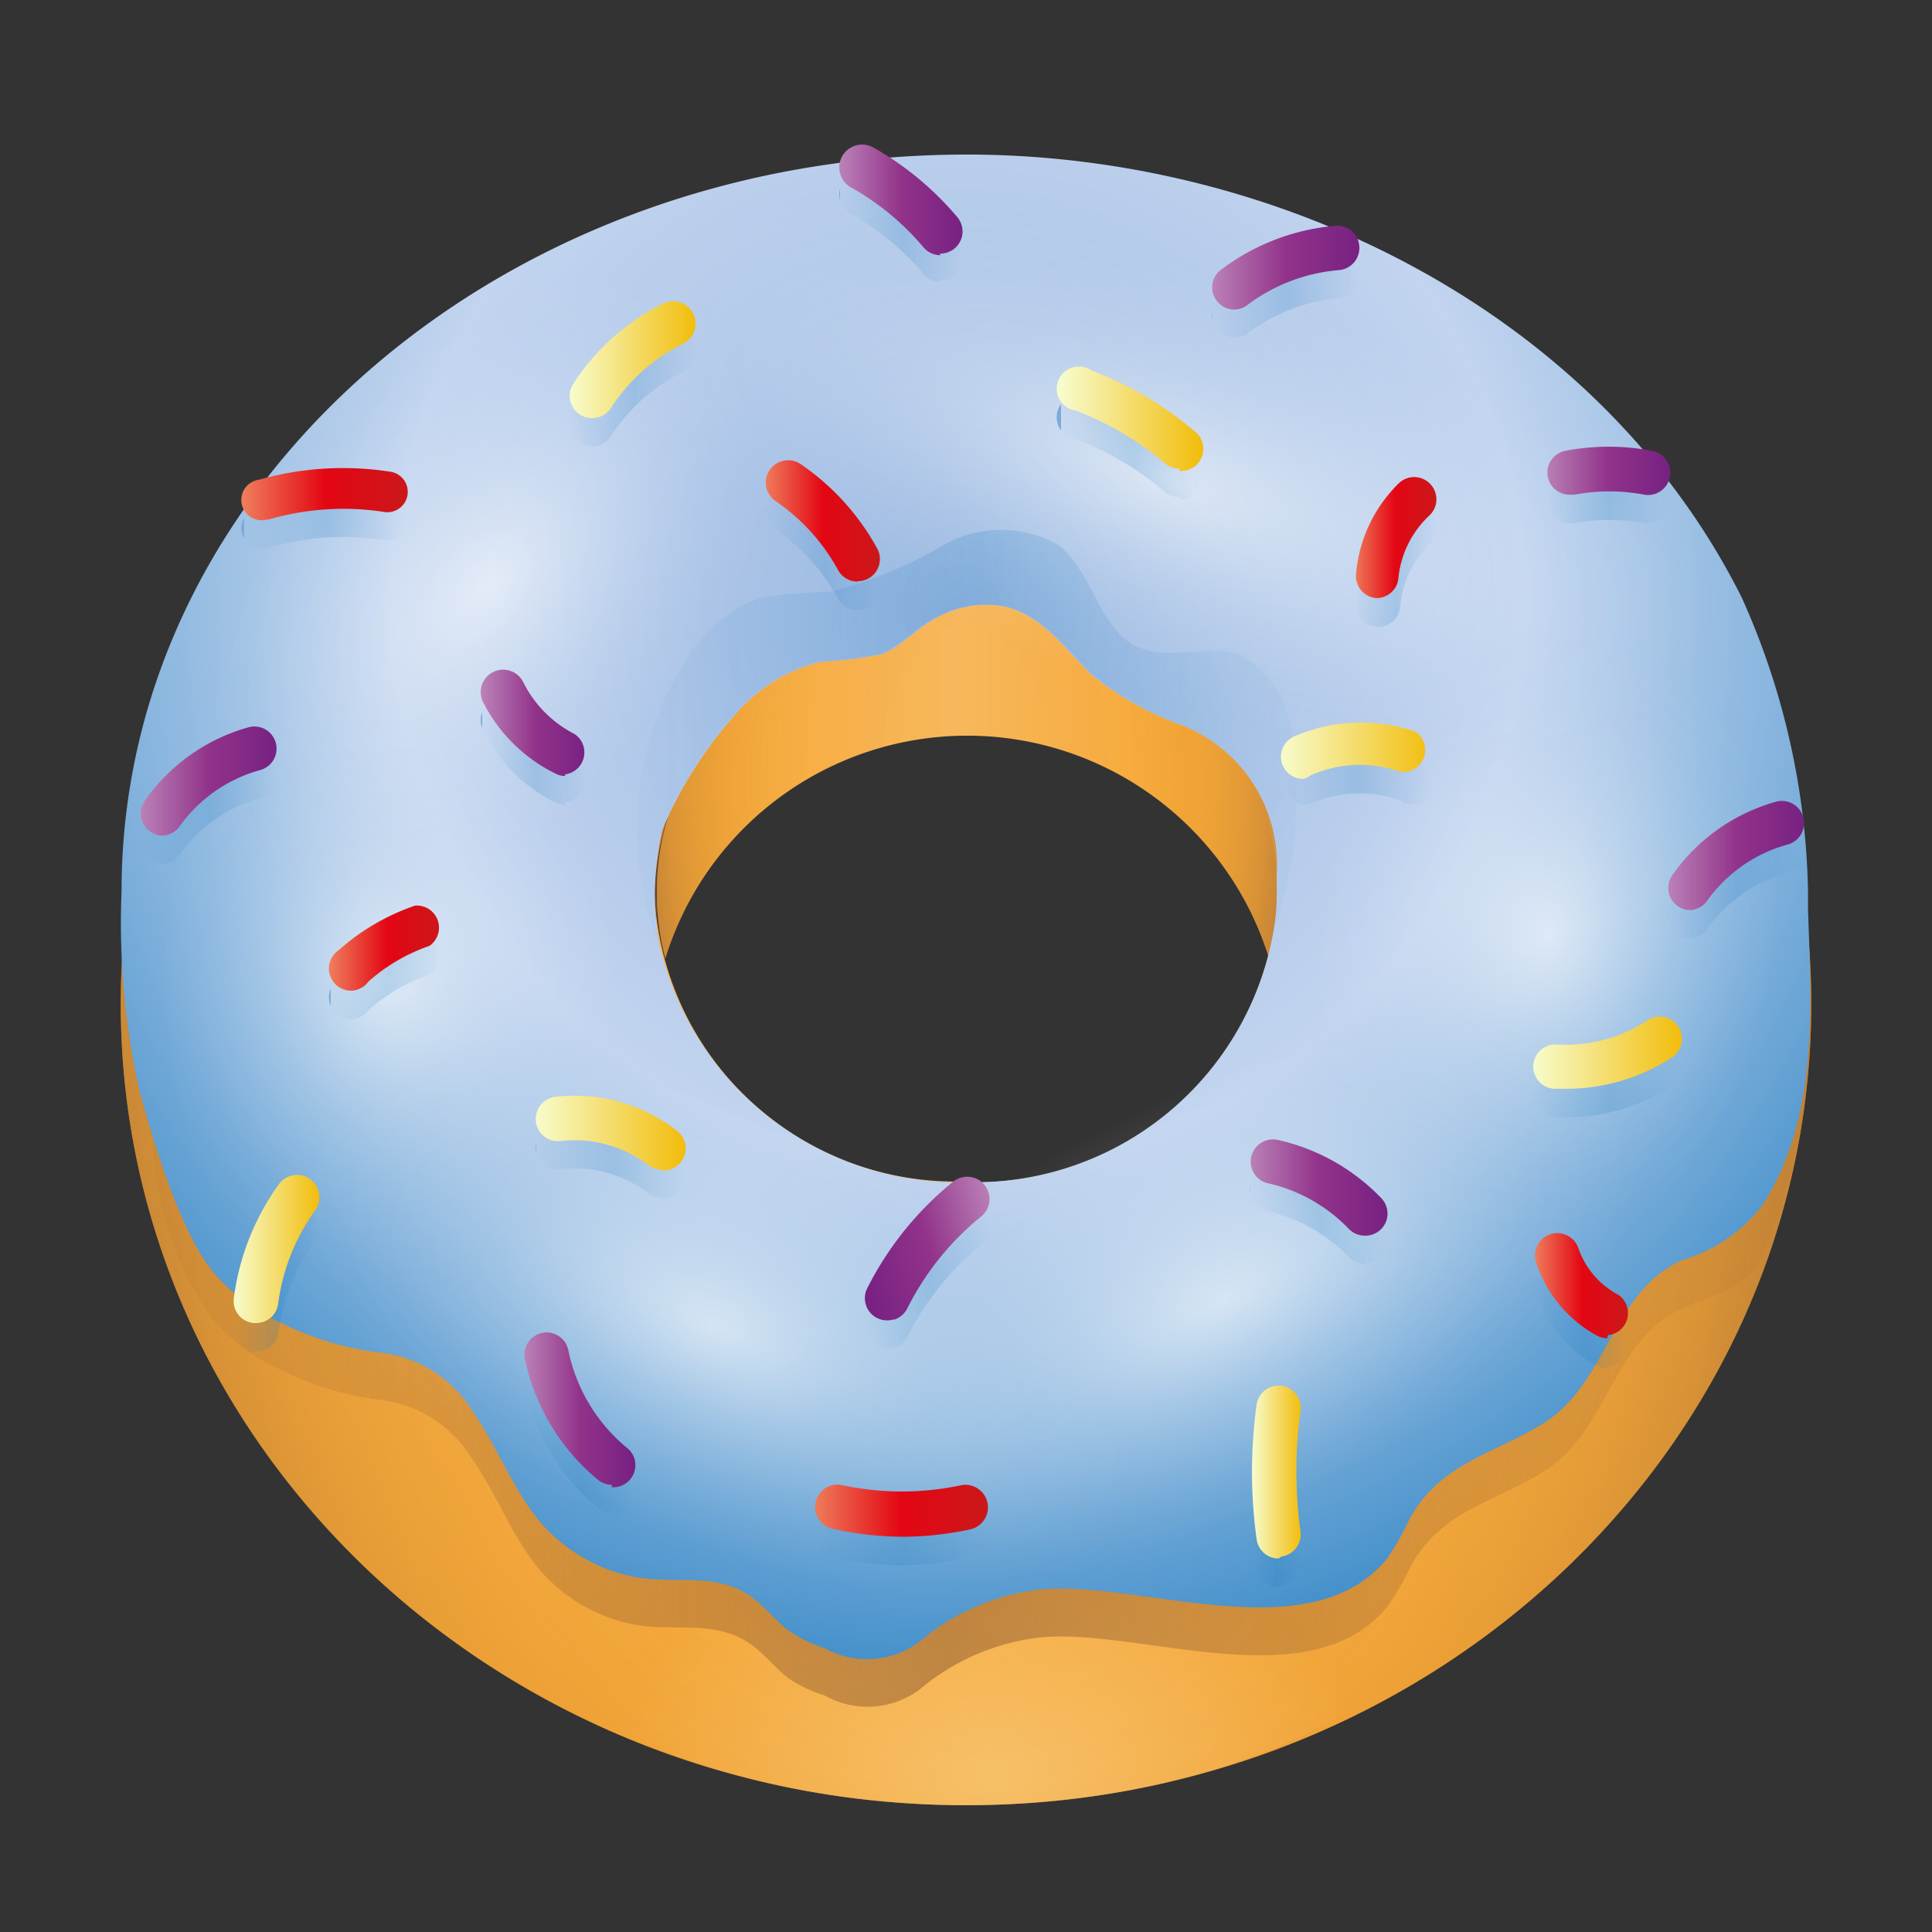 <svg xmlns="http://www.w3.org/2000/svg" xmlns:xlink="http://www.w3.org/1999/xlink" data-name="Layer 1" viewBox="0 0 48 48"><rect x="0" y="0" width="48" height="48" fill="#333333" stroke="none"/><defs><linearGradient id="Jt5nrsS46lVMseVqRIWoXG" x1="13.32" x2="17" y1="28.84" y2="28.84" xlink:href="#Jt5nrsS46lVMseVqRIWoXc"/><linearGradient id="Jt5nrsS46lVMseVqRIWoXaf" x1="5.81" x2="7.93" y1="31.03" y2="31.03" xlink:href="#Jt5nrsS46lVMseVqRIWoXf"/><linearGradient id="Jt5nrsS46lVMseVqRIWoXae" x1="38.14" x2="40.48" y1="31.96" y2="31.96" xlink:href="#Jt5nrsS46lVMseVqRIWoXd"/><linearGradient id="Jt5nrsS46lVMseVqRIWoXi" x1="-.13" x2="47.18" y1="23.74" y2="23.74" gradientUnits="userSpaceOnUse"><stop offset="0" stop-color="#9b6636" stop-opacity="0"/><stop offset=".01" stop-color="#9b6636" stop-opacity=".01"/><stop offset=".5" stop-color="#9b6636"/><stop offset="1" stop-color="#9b6636" stop-opacity="0"/></linearGradient><linearGradient id="Jt5nrsS46lVMseVqRIWoXj" x1="17.55" x2="29.7" y1="19.36" y2="19.36" gradientUnits="userSpaceOnUse"><stop offset="0" stop-color="#f7a836"/><stop offset=".51" stop-color="#f7b85c"/><stop offset=".97" stop-color="#f7a836"/></linearGradient><linearGradient id="Jt5nrsS46lVMseVqRIWoXad" x1="31.06" x2="34.46" y1="29.5" y2="29.5" xlink:href="#Jt5nrsS46lVMseVqRIWoXe"/><linearGradient id="Jt5nrsS46lVMseVqRIWoXac" x1="31.11" x2="32.33" y1="36.58" y2="36.58" xlink:href="#Jt5nrsS46lVMseVqRIWoXf"/><linearGradient id="Jt5nrsS46lVMseVqRIWoXab" x1="23.69" x2="27.39" y1="30.98" y2="30.98" gradientTransform="matrix(-.96 .28 .28 .96 38.95 -5.84)" xlink:href="#Jt5nrsS46lVMseVqRIWoXe"/><linearGradient id="Jt5nrsS46lVMseVqRIWoXaa" x1="13.03" x2="15.75" y1="34.97" y2="34.97" xlink:href="#Jt5nrsS46lVMseVqRIWoXe"/><linearGradient id="Jt5nrsS46lVMseVqRIWoXZ" x1="13.32" x2="17" y1="28.14" y2="28.14" xlink:href="#Jt5nrsS46lVMseVqRIWoXf"/><linearGradient id="Jt5nrsS46lVMseVqRIWoXY" x1="41.46" x2="44.83" y1="21.25" y2="21.25" xlink:href="#Jt5nrsS46lVMseVqRIWoXe"/><linearGradient id="Jt5nrsS46lVMseVqRIWoXX" x1="3.5" x2="6.87" y1="19.4" y2="19.4" xlink:href="#Jt5nrsS46lVMseVqRIWoXe"/><linearGradient id="Jt5nrsS46lVMseVqRIWoXW" x1="38.09" x2="41.79" y1="26.15" y2="26.15" xlink:href="#Jt5nrsS46lVMseVqRIWoXf"/><linearGradient id="Jt5nrsS46lVMseVqRIWoXc" x1="14.61" x2="33.66" y1="18.36" y2="18.36" gradientUnits="userSpaceOnUse"><stop offset="0" stop-color="#7caadb"/><stop offset="0" stop-color="#7aa9da" stop-opacity=".98"/><stop offset="0" stop-color="#5d9bd2" stop-opacity=".68"/><stop offset="0" stop-color="#468fcb" stop-opacity=".44"/><stop offset="0" stop-color="#3386c6" stop-opacity=".25"/><stop offset="0" stop-color="#267fc2" stop-opacity=".11"/><stop offset="0" stop-color="#1e7bc0" stop-opacity=".03"/><stop offset="0" stop-color="#1b7abf" stop-opacity="0"/><stop offset=".51" stop-color="#1b7abf" stop-opacity=".2"/><stop offset="1" stop-color="#1b7abf" stop-opacity="0"/></linearGradient><linearGradient id="Jt5nrsS46lVMseVqRIWoXr" x1="14.16" x2="17.28" y1="9.64" y2="9.64" xlink:href="#Jt5nrsS46lVMseVqRIWoXc"/><linearGradient id="Jt5nrsS46lVMseVqRIWoXs" x1="19.03" x2="21.86" y1="13.65" y2="13.65" xlink:href="#Jt5nrsS46lVMseVqRIWoXc"/><linearGradient id="Jt5nrsS46lVMseVqRIWoXt" x1="6.07" x2="10.12" y1="12.99" y2="12.99" xlink:href="#Jt5nrsS46lVMseVqRIWoXc"/><linearGradient id="Jt5nrsS46lVMseVqRIWoXu" x1="20.87" x2="23.91" y1="5.69" y2="5.69" xlink:href="#Jt5nrsS46lVMseVqRIWoXc"/><linearGradient id="Jt5nrsS46lVMseVqRIWoXv" x1="30.13" x2="33.76" y1="7.35" y2="7.35" xlink:href="#Jt5nrsS46lVMseVqRIWoXc"/><linearGradient id="Jt5nrsS46lVMseVqRIWoXw" x1="26.36" x2="29.85" y1="11.09" y2="11.09" xlink:href="#Jt5nrsS46lVMseVqRIWoXc"/><linearGradient id="Jt5nrsS46lVMseVqRIWoXx" x1="33.64" x2="35.69" y1="14.05" y2="14.05" xlink:href="#Jt5nrsS46lVMseVqRIWoXc"/><linearGradient id="Jt5nrsS46lVMseVqRIWoXy" x1="38.41" x2="41.46" y1="12.38" y2="12.38" xlink:href="#Jt5nrsS46lVMseVqRIWoXc"/><linearGradient id="Jt5nrsS46lVMseVqRIWoXz" x1="31.83" x2="35.57" y1="19.35" y2="19.35" xlink:href="#Jt5nrsS46lVMseVqRIWoXc"/><linearGradient id="Jt5nrsS46lVMseVqRIWoXA" x1="11.98" x2="14.61" y1="18.66" y2="18.66" xlink:href="#Jt5nrsS46lVMseVqRIWoXc"/><linearGradient id="Jt5nrsS46lVMseVqRIWoXB" x1="20.25" x2="24.53" y1="38.24" y2="38.24" xlink:href="#Jt5nrsS46lVMseVqRIWoXc"/><linearGradient id="Jt5nrsS46lVMseVqRIWoXC" x1="8.22" x2="11.04" y1="24.26" y2="24.26" xlink:href="#Jt5nrsS46lVMseVqRIWoXc"/><linearGradient id="Jt5nrsS46lVMseVqRIWoXD" x1="38.09" x2="41.79" y1="26.85" y2="26.85" xlink:href="#Jt5nrsS46lVMseVqRIWoXc"/><linearGradient id="Jt5nrsS46lVMseVqRIWoXE" x1="3.5" x2="6.87" y1="20.1" y2="20.1" xlink:href="#Jt5nrsS46lVMseVqRIWoXc"/><linearGradient id="Jt5nrsS46lVMseVqRIWoXF" x1="41.46" x2="44.83" y1="21.95" y2="21.95" xlink:href="#Jt5nrsS46lVMseVqRIWoXc"/><linearGradient id="Jt5nrsS46lVMseVqRIWoXV" x1="8.22" x2="11.04" y1="23.56" y2="23.56" xlink:href="#Jt5nrsS46lVMseVqRIWoXd"/><linearGradient id="Jt5nrsS46lVMseVqRIWoXH" x1="13.03" x2="15.75" y1="35.68" y2="35.68" xlink:href="#Jt5nrsS46lVMseVqRIWoXc"/><linearGradient id="Jt5nrsS46lVMseVqRIWoXI" x1="23.89" x2="27.59" y1="31.66" y2="31.66" gradientTransform="matrix(-.96 .28 .28 .96 38.95 -5.84)" xlink:href="#Jt5nrsS46lVMseVqRIWoXc"/><linearGradient id="Jt5nrsS46lVMseVqRIWoXJ" x1="31.11" x2="32.33" y1="37.28" y2="37.28" xlink:href="#Jt5nrsS46lVMseVqRIWoXc"/><linearGradient id="Jt5nrsS46lVMseVqRIWoXK" x1="31.06" x2="34.46" y1="30.21" y2="30.21" xlink:href="#Jt5nrsS46lVMseVqRIWoXc"/><linearGradient id="Jt5nrsS46lVMseVqRIWoXL" x1="38.14" x2="40.48" y1="32.66" y2="32.66" xlink:href="#Jt5nrsS46lVMseVqRIWoXc"/><linearGradient id="Jt5nrsS46lVMseVqRIWoXM" x1="5.81" x2="7.93" y1="31.73" y2="31.73" xlink:href="#Jt5nrsS46lVMseVqRIWoXc"/><linearGradient id="Jt5nrsS46lVMseVqRIWoXf" x1="14.16" x2="17.28" y1="8.93" y2="8.93" gradientUnits="userSpaceOnUse"><stop offset="0" stop-color="#f7fccc"/><stop offset="1" stop-color="#f2bd0c"/></linearGradient><linearGradient id="Jt5nrsS46lVMseVqRIWoXd" x1="19.03" x2="21.86" y1="12.95" y2="12.95" gradientUnits="userSpaceOnUse"><stop offset="0" stop-color="#ef7b5a"/><stop offset=".5" stop-color="#e30613"/><stop offset="1" stop-color="#cb181a"/></linearGradient><linearGradient id="Jt5nrsS46lVMseVqRIWoXN" x1="6.07" x2="10.12" y1="12.29" y2="12.29" xlink:href="#Jt5nrsS46lVMseVqRIWoXd"/><linearGradient id="Jt5nrsS46lVMseVqRIWoXe" x1="20.87" x2="23.91" y1="4.99" y2="4.99" gradientUnits="userSpaceOnUse"><stop offset="0" stop-color="#ba81b7"/><stop offset=".5" stop-color="#92338a"/><stop offset="1" stop-color="#772182"/></linearGradient><linearGradient id="Jt5nrsS46lVMseVqRIWoXO" x1="30.13" x2="33.76" y1="6.65" y2="6.65" xlink:href="#Jt5nrsS46lVMseVqRIWoXe"/><linearGradient id="Jt5nrsS46lVMseVqRIWoXP" x1="26.36" x2="29.85" y1="10.39" y2="10.39" xlink:href="#Jt5nrsS46lVMseVqRIWoXf"/><linearGradient id="Jt5nrsS46lVMseVqRIWoXQ" x1="33.64" x2="35.69" y1="13.34" y2="13.34" xlink:href="#Jt5nrsS46lVMseVqRIWoXd"/><linearGradient id="Jt5nrsS46lVMseVqRIWoXR" x1="38.41" x2="41.46" y1="11.68" y2="11.68" xlink:href="#Jt5nrsS46lVMseVqRIWoXe"/><linearGradient id="Jt5nrsS46lVMseVqRIWoXS" x1="31.83" x2="35.57" y1="18.64" y2="18.64" xlink:href="#Jt5nrsS46lVMseVqRIWoXf"/><linearGradient id="Jt5nrsS46lVMseVqRIWoXT" x1="11.98" x2="14.61" y1="17.96" y2="17.96" xlink:href="#Jt5nrsS46lVMseVqRIWoXe"/><linearGradient id="Jt5nrsS46lVMseVqRIWoXU" x1="20.25" x2="24.53" y1="37.53" y2="37.53" xlink:href="#Jt5nrsS46lVMseVqRIWoXd"/><radialGradient id="Jt5nrsS46lVMseVqRIWoXm" cx="28.58" cy="19.38" r="6.11" gradientTransform="matrix(0 1.01 -1.24 0 62.49 -5.63)" xlink:href="#Jt5nrsS46lVMseVqRIWoXb"/><radialGradient id="Jt5nrsS46lVMseVqRIWoXa" cx="23.72" cy="21.36" r="36.29" gradientTransform="rotate(-91.22 27.857 17.134) scale(1 .6)" gradientUnits="userSpaceOnUse"><stop offset=".15" stop-color="#9b6636" stop-opacity="0"/><stop offset=".5" stop-color="#9b6636" stop-opacity=".01"/><stop offset=".62" stop-color="#9b6636" stop-opacity=".06"/><stop offset=".71" stop-color="#9b6636" stop-opacity=".13"/><stop offset=".79" stop-color="#9b6636" stop-opacity=".24"/><stop offset=".85" stop-color="#9b6636" stop-opacity=".38"/><stop offset=".91" stop-color="#9b6636" stop-opacity=".56"/><stop offset=".95" stop-color="#9b6636" stop-opacity=".76"/><stop offset="1" stop-color="#9b6636" stop-opacity=".99"/><stop offset="1" stop-color="#9b6636"/></radialGradient><radialGradient id="Jt5nrsS46lVMseVqRIWoXp" cx="-23.32" cy="35.93" r="8.11" gradientTransform="matrix(-.7 0 0 -1.79 12.64 76.26)" xlink:href="#Jt5nrsS46lVMseVqRIWoXb"/><radialGradient id="Jt5nrsS46lVMseVqRIWoXo" cx="9.2" cy="36.51" r="8.11" gradientTransform="matrix(-.7 0 0 -1.39 24.17 83.67)" xlink:href="#Jt5nrsS46lVMseVqRIWoXb"/><radialGradient id="Jt5nrsS46lVMseVqRIWoXn" cx="16.85" cy="28.32" r="8.11" gradientTransform="matrix(0 .7 -1.39 0 69.74 20.5)" xlink:href="#Jt5nrsS46lVMseVqRIWoXb"/><radialGradient id="Jt5nrsS46lVMseVqRIWoXq" cx="-17.77" cy="44.42" r="8.11" gradientTransform="matrix(0 .7 -1.11 0 61.44 26.86)" xlink:href="#Jt5nrsS46lVMseVqRIWoXb"/><radialGradient id="Jt5nrsS46lVMseVqRIWoXb" cx="9.8" cy="25.68" r="6.11" gradientTransform="matrix(1.01 0 0 1.24 -.26 -7.43)" gradientUnits="userSpaceOnUse"><stop offset="0" stop-color="#fff"/><stop offset=".08" stop-color="#fff" stop-opacity=".86"/><stop offset=".22" stop-color="#fff" stop-opacity=".64"/><stop offset=".36" stop-color="#fff" stop-opacity=".44"/><stop offset=".5" stop-color="#fff" stop-opacity=".28"/><stop offset=".64" stop-color="#fff" stop-opacity=".16"/><stop offset=".77" stop-color="#fff" stop-opacity=".07"/><stop offset=".89" stop-color="#fff" stop-opacity=".02"/><stop offset="1" stop-color="#fff" stop-opacity="0"/></radialGradient><radialGradient id="Jt5nrsS46lVMseVqRIWoXl" cx="23.81" cy="15.01" r="29.91" gradientUnits="userSpaceOnUse"><stop offset="0" stop-color="#7caadb"/><stop offset="0" stop-color="#7facdc"/><stop offset="0" stop-color="#92b4e0"/><stop offset="0" stop-color="#98b7e1"/><stop offset=".04" stop-color="#9cbae2"/><stop offset=".47" stop-color="#c2d4ef"/><stop offset=".55" stop-color="#afcae9"/><stop offset=".72" stop-color="#7dafdb"/><stop offset=".95" stop-color="#2d84c4"/><stop offset="1" stop-color="#1b7abf"/></radialGradient><radialGradient id="Jt5nrsS46lVMseVqRIWoXk" cx="24" cy="19.36" r="8.15" gradientTransform="matrix(1 0 0 1.81 0 -15.63)" xlink:href="#Jt5nrsS46lVMseVqRIWoXa"/><radialGradient id="Jt5nrsS46lVMseVqRIWoXh" cx="25.11" cy="45.75" r="15.13" gradientTransform="matrix(.63 0 0 .39 8.84 26.29)" gradientUnits="userSpaceOnUse"><stop offset="0" stop-color="#f9d18a" stop-opacity=".6"/><stop offset="1" stop-color="#f9d18a" stop-opacity="0"/></radialGradient><radialGradient id="Jt5nrsS46lVMseVqRIWoXg" cx="24.09" cy="24.68" r="20.51" gradientUnits="userSpaceOnUse"><stop offset="0" stop-color="#f7b85c"/><stop offset="1" stop-color="#f7a836"/></radialGradient></defs><path fill="url(#Jt5nrsS46lVMseVqRIWoXg)" d="M24,5C12.4,5,3,13.94,3,24.94s9.4,19.91,21,19.91,21-8.91,21-19.91S35.6,5,24,5Zm0,24.35a7.48,7.48,0,0,1-7.74-7.18A7.48,7.48,0,0,1,24,15a7.48,7.48,0,0,1,7.74,7.18A7.48,7.48,0,0,1,24,29.37Z"/><path fill="url(#Jt5nrsS46lVMseVqRIWoXa)" d="M24,5C12.4,5,3,13.94,3,24.94s9.4,19.91,21,19.91,21-8.91,21-19.91S35.6,5,24,5Zm0,24.35a7.48,7.48,0,0,1-7.74-7.18A7.48,7.48,0,0,1,24,15a7.48,7.48,0,0,1,7.74,7.18A7.48,7.48,0,0,1,24,29.37Z" opacity=".6"/><path fill="url(#Jt5nrsS46lVMseVqRIWoXh)" d="M24,29.37c-7.33,0-13.26,3.46-13.26,7.74S16.67,44.85,24,44.85s13.26-3.46,13.26-7.74S31.33,29.37,24,29.37Z"/><path fill="url(#Jt5nrsS46lVMseVqRIWoXi)" d="M44.92,23.78q0-.21,0-.42A18.48,18.48,0,0,0,43.25,16c-3.56-7.1-11.52-11-19.25-11-11.6,0-21,8.19-21,18.3a16.12,16.12,0,0,0,.64,4.52l.15.48a8.17,8.17,0,0,0,1.46,4.43,4.55,4.55,0,0,0,1.66,1.27,7.51,7.51,0,0,0,2.63.79,3.1,3.1,0,0,1,2.16,1.41c.62.88,1,1.93,1.67,2.76a4.14,4.14,0,0,0,2.43,1.41c1,.17,2-.14,2.88.5.34.25.59.59.93.84a3.36,3.36,0,0,0,.87.41A2.17,2.17,0,0,0,23,41.85a5.65,5.65,0,0,1,2.77-1.16c2.48-.29,6.79,1.6,8.72-.8a7.3,7.3,0,0,0,.57-1c.78-1.36,2-1.54,3.26-2.31,1.65-1,1.71-3.28,3.49-4.08.79-.35,1.71-.52,2-1.37A15.66,15.66,0,0,0,44.92,23.78ZM24,30.57a7.48,7.48,0,0,1-7.74-7.18A7.48,7.48,0,0,1,24,16.2a7.48,7.48,0,0,1,7.74,7.18A7.48,7.48,0,0,1,24,30.57Z" opacity=".6"/><path fill="url(#Jt5nrsS46lVMseVqRIWoXj)" d="M31.74,22.17a6.11,6.11,0,0,1-.21,1.64,7.85,7.85,0,0,0-15,0,6.11,6.11,0,0,1-.21-1.64c0-3.93,3.54-7.25,7.74-7.25S31.74,18.23,31.74,22.17Z"/><path fill="url(#Jt5nrsS46lVMseVqRIWoXk)" d="M31.74,22.17a6.11,6.11,0,0,1-.21,1.64,7.85,7.85,0,0,0-15,0,6.11,6.11,0,0,1-.21-1.64c0-3.93,3.54-7.25,7.74-7.25S31.74,18.23,31.74,22.17Z" opacity=".6"/><path fill="url(#Jt5nrsS46lVMseVqRIWoXl)" d="M44.92,22.59c0-.13,0-.28,0-.42a18.56,18.56,0,0,0-1.65-7.33c-3.56-7.1-11.52-11-19.25-11-11.59,0-21,8.19-21,18.3a19.3,19.3,0,0,0,.44,4.95c.06.15.82,3.25,1.81,4.48a4.57,4.57,0,0,0,1.66,1.27,7.52,7.52,0,0,0,2.63.78,3.11,3.11,0,0,1,2.16,1.41c.62.88,1,1.93,1.67,2.75a4.16,4.16,0,0,0,2.43,1.41c1,.17,2-.14,2.87.5.34.25.6.6.93.84a3.54,3.54,0,0,0,.87.42A2.17,2.17,0,0,0,23,40.66a5.65,5.65,0,0,1,2.76-1.16c2.48-.29,6.79,1.6,8.72-.8a7.82,7.82,0,0,0,.56-1c.78-1.36,2-1.54,3.26-2.31,1.66-1,1.71-3.28,3.49-4.08a3.91,3.91,0,0,0,2-1.37C45.19,27.75,45,25.06,44.92,22.59ZM24,29.37a7.6,7.6,0,0,1-7.59-5.81,6.2,6.2,0,0,1-.14-1.37,6.9,6.9,0,0,1,.09-1.07,4.29,4.29,0,0,1,.1-.52,10.53,10.53,0,0,1,1.74-2.77,4.1,4.1,0,0,1,2.16-1.38,11.68,11.68,0,0,0,1.54-.19c.51-.19.92-.7,1.41-.93A2.51,2.51,0,0,1,25,15.08c.91.24,1.47,1.06,2.11,1.68A7.81,7.81,0,0,0,29.31,18a3.71,3.71,0,0,1,2.41,3.71c0,.15,0,.32,0,.48a5,5,0,0,1-.06.82A7.54,7.54,0,0,1,24,29.37Z"/><ellipse cx="9.63" cy="24.4" fill="url(#Jt5nrsS46lVMseVqRIWoXb)" opacity=".6" rx="5.53" ry="8.29"/><ellipse cx="38.46" cy="23.23" fill="url(#Jt5nrsS46lVMseVqRIWoXm)" opacity=".6" rx="8.29" ry="5.53" transform="rotate(-80.42 38.465 23.227)"/><ellipse cx="30.37" cy="32.27" fill="url(#Jt5nrsS46lVMseVqRIWoXn)" opacity=".6" rx="12.33" ry="5.07" transform="rotate(-25.85 30.369 32.267)"/><ellipse cx="17.75" cy="32.92" fill="url(#Jt5nrsS46lVMseVqRIWoXo)" opacity=".6" rx="5.07" ry="12.33" transform="rotate(-65.68 17.751 32.922)"/><ellipse cx="28.92" cy="11.93" fill="url(#Jt5nrsS46lVMseVqRIWoXp)" opacity=".6" rx="5.07" ry="15.88" transform="rotate(-70.32 28.914 11.934)"/><ellipse cx="12.26" cy="14.45" fill="url(#Jt5nrsS46lVMseVqRIWoXq)" opacity=".6" rx="9.82" ry="5.07" transform="rotate(-51.18 12.269 14.45)"/><path fill="url(#Jt5nrsS46lVMseVqRIWoXc)" d="M31.68,23a5,5,0,0,0,.06-.82c0-.15,0-.32,0-.48A3.71,3.71,0,0,0,29.31,18a7.81,7.81,0,0,1-2.17-1.24c-.64-.62-1.2-1.44-2.11-1.68a2.51,2.51,0,0,0-1.74.24c-.5.23-.91.74-1.41.93a11.68,11.68,0,0,1-1.54.19,4.1,4.1,0,0,0-2.16,1.38,10.53,10.53,0,0,0-1.74,2.77,4.29,4.29,0,0,0-.1.52,6.9,6.9,0,0,0-.09,1.07,6.2,6.2,0,0,0,.14,1.37,8,8,0,0,1-.56-3.34A7.75,7.75,0,0,1,17,16.47a3.53,3.53,0,0,1,1.89-1.62,13.14,13.14,0,0,1,1.75-.15,11.07,11.07,0,0,0,2.79-1.15,2.89,2.89,0,0,1,2.88,0c.86.69,1,2.12,2,2.54.8.34,1.76-.12,2.55.2a2.58,2.58,0,0,1,1.25,2.22A9.46,9.46,0,0,1,31.68,23Z"/><path fill="url(#Jt5nrsS46lVMseVqRIWoXr)" d="M14.71,11.09a.55.55,0,0,1-.3-.09.55.55,0,0,1-.17-.76,5.62,5.62,0,0,1,2.24-2,.55.55,0,1,1,.49,1,4.52,4.52,0,0,0-1.8,1.61A.55.55,0,0,1,14.71,11.09Z"/><path fill="url(#Jt5nrsS46lVMseVqRIWoXs)" d="M21.31,15.16a.55.55,0,0,1-.49-.29,4.94,4.94,0,0,0-1.55-1.71.55.55,0,0,1,.62-.92,6.06,6.06,0,0,1,1.9,2.09.55.55,0,0,1-.48.82Z"/><path fill="url(#Jt5nrsS46lVMseVqRIWoXt)" d="M6.57,13.62a.5.5,0,0,1-.14-1,7.66,7.66,0,0,1,3.27-.2.5.5,0,0,1-.15,1,6.62,6.62,0,0,0-2.85.18Z"/><path fill="url(#Jt5nrsS46lVMseVqRIWoXu)" d="M23.36,7a.55.55,0,0,1-.42-.2,6.52,6.52,0,0,0-1.79-1.48.55.55,0,1,1,.54-1,7.62,7.62,0,0,1,2.09,1.73.55.55,0,0,1-.42.91Z"/><path fill="url(#Jt5nrsS46lVMseVqRIWoXv)" d="M30.68,8.39a.55.55,0,0,1-.33-1,5.5,5.5,0,0,1,2.82-1.08.54.54,0,0,1,.6.5.55.55,0,0,1-.5.6A4.39,4.39,0,0,0,31,8.28.55.55,0,0,1,30.68,8.39Z"/><path fill="url(#Jt5nrsS46lVMseVqRIWoXw)" d="M29.3,12.35a.55.55,0,0,1-.36-.13,7.54,7.54,0,0,0-2.22-1.31.55.55,0,1,1,.39-1,8.63,8.63,0,0,1,2.55,1.5.55.55,0,0,1-.36,1Z"/><path fill="url(#Jt5nrsS46lVMseVqRIWoXx)" d="M34.19,15.57h0a.55.55,0,0,1-.5-.6,3.58,3.58,0,0,1,1.12-2.3.55.55,0,0,1,.75.81,2.46,2.46,0,0,0-.77,1.58A.55.55,0,0,1,34.19,15.57Z"/><path fill="url(#Jt5nrsS46lVMseVqRIWoXy)" d="M39,13a.55.55,0,0,1-.11-1.09,5.74,5.74,0,0,1,2.15,0,.55.55,0,0,1-.19,1.09,4.61,4.61,0,0,0-1.73,0Z"/><path fill="url(#Jt5nrsS46lVMseVqRIWoXz)" d="M32.39,20A.55.55,0,0,1,32.16,19a4.16,4.16,0,0,1,3-.11.55.55,0,1,1-.37,1,3,3,0,0,0-2.23.08A.55.55,0,0,1,32.39,20Z"/><path fill="url(#Jt5nrsS46lVMseVqRIWoXA)" d="M14.05,20a.54.54,0,0,1-.25-.06A4,4,0,0,1,12,18.14a.55.55,0,1,1,1-.49,2.91,2.91,0,0,0,1.28,1.29.55.55,0,0,1-.25,1Z"/><path fill="url(#Jt5nrsS46lVMseVqRIWoXB)" d="M22.49,38.89a8.11,8.11,0,0,1-1.81-.2.55.55,0,1,1,.25-1.08,7.06,7.06,0,0,0,2.95,0,.55.55,0,0,1,.22,1.08A8.14,8.14,0,0,1,22.49,38.89Z"/><path fill="url(#Jt5nrsS46lVMseVqRIWoXC)" d="M8.78,25.32a.55.55,0,0,1-.37-1,5.59,5.59,0,0,1,1.9-1.11.55.55,0,0,1,.36,1,4.47,4.47,0,0,0-1.52.89A.55.55,0,0,1,8.78,25.32Z"/><path fill="url(#Jt5nrsS46lVMseVqRIWoXD)" d="M38.9,27.76h-.29a.55.55,0,0,1,.07-1.1,3.67,3.67,0,0,0,2.25-.6.55.55,0,1,1,.61.92A4.8,4.8,0,0,1,38.9,27.76Z"/><path fill="url(#Jt5nrsS46lVMseVqRIWoXE)" d="M4.05,21.46a.55.55,0,0,1-.45-.87,4.69,4.69,0,0,1,2.57-1.82.55.55,0,0,1,.3,1.06,3.64,3.64,0,0,0-2,1.39A.55.55,0,0,1,4.05,21.46Z"/><path fill="url(#Jt5nrsS46lVMseVqRIWoXF)" d="M42,23.31a.55.55,0,0,1-.45-.87,4.69,4.69,0,0,1,2.57-1.82.55.55,0,1,1,.3,1.06,3.64,3.64,0,0,0-2,1.39A.55.55,0,0,1,42,23.31Z"/><path fill="url(#Jt5nrsS46lVMseVqRIWoXG)" d="M16.45,29.76a.55.55,0,0,1-.34-.11,3,3,0,0,0-2.18-.6.55.55,0,1,1-.13-1.1,4.14,4.14,0,0,1,3,.83.55.55,0,0,1-.34,1Z"/><path fill="url(#Jt5nrsS46lVMseVqRIWoXH)" d="M15.2,37.59a.55.55,0,0,1-.35-.13,5.3,5.3,0,0,1-1.81-3,.55.55,0,0,1,1.08-.21,4.25,4.25,0,0,0,1.43,2.4.55.55,0,0,1-.35,1Z"/><path fill="url(#Jt5nrsS46lVMseVqRIWoXI)" d="M22.2,33.5a.55.55,0,0,0,.34-.28,6.94,6.94,0,0,1,1.84-2.29.55.55,0,0,0-.7-.86,8.06,8.06,0,0,0-2.13,2.65.55.55,0,0,0,.65.78Z"/><path fill="url(#Jt5nrsS46lVMseVqRIWoXJ)" d="M31.77,39.43a.55.55,0,0,1-.55-.48,12.21,12.21,0,0,1,0-3.34.55.55,0,0,1,1.09.15,11.13,11.13,0,0,0,0,3,.55.55,0,0,1-.47.62Z"/><path fill="url(#Jt5nrsS46lVMseVqRIWoXK)" d="M33.91,31.4a.55.55,0,0,1-.4-.17,4,4,0,0,0-2-1.13A.55.55,0,0,1,31.73,29a5.1,5.1,0,0,1,2.58,1.45.55.55,0,0,1-.4.93Z"/><path fill="url(#Jt5nrsS46lVMseVqRIWoXL)" d="M39.93,34a.55.55,0,0,1-.26-.07,3.2,3.2,0,0,1-1.5-1.8.55.55,0,1,1,1.05-.35,2.08,2.08,0,0,0,1,1.17.55.55,0,0,1-.26,1Z"/><path fill="url(#Jt5nrsS46lVMseVqRIWoXM)" d="M6.36,33.58H6.29A.55.55,0,0,1,5.81,33a6.21,6.21,0,0,1,1.12-2.83.55.55,0,0,1,.9.65,5.09,5.09,0,0,0-.92,2.33A.55.55,0,0,1,6.36,33.58Z"/><path fill="url(#Jt5nrsS46lVMseVqRIWoXf)" d="M14.71,10.39a.55.55,0,0,1-.3-.09.55.55,0,0,1-.17-.76,5.62,5.62,0,0,1,2.24-2,.55.55,0,1,1,.49,1,4.52,4.52,0,0,0-1.8,1.61A.55.55,0,0,1,14.71,10.39Z"/><path fill="url(#Jt5nrsS46lVMseVqRIWoXd)" d="M21.31,14.45a.55.55,0,0,1-.49-.29,4.94,4.94,0,0,0-1.55-1.71.55.55,0,0,1,.62-.92,6.06,6.06,0,0,1,1.9,2.09.55.55,0,0,1-.48.82Z"/><path fill="url(#Jt5nrsS46lVMseVqRIWoXN)" d="M6.57,12.92a.5.5,0,0,1-.14-1,7.66,7.66,0,0,1,3.27-.2.5.5,0,1,1-.15,1,6.62,6.62,0,0,0-2.85.18Z"/><path fill="url(#Jt5nrsS46lVMseVqRIWoXe)" d="M23.36,6.34a.55.55,0,0,1-.42-.2,6.52,6.52,0,0,0-1.79-1.48.55.55,0,1,1,.54-1,7.62,7.62,0,0,1,2.09,1.73.55.55,0,0,1-.42.91Z"/><path fill="url(#Jt5nrsS46lVMseVqRIWoXO)" d="M30.68,7.69a.55.55,0,0,1-.33-1,5.5,5.5,0,0,1,2.82-1.08.54.54,0,0,1,.6.5.55.55,0,0,1-.5.6A4.39,4.39,0,0,0,31,7.57.55.55,0,0,1,30.68,7.69Z"/><path fill="url(#Jt5nrsS46lVMseVqRIWoXP)" d="M29.3,11.64a.55.55,0,0,1-.36-.13,7.54,7.54,0,0,0-2.22-1.31.55.55,0,1,1,.39-1,8.63,8.63,0,0,1,2.55,1.5.55.55,0,0,1-.36,1Z"/><path fill="url(#Jt5nrsS46lVMseVqRIWoXQ)" d="M34.19,14.86h0a.55.55,0,0,1-.5-.6A3.58,3.58,0,0,1,34.76,12a.55.55,0,0,1,.75.81,2.46,2.46,0,0,0-.77,1.58A.55.55,0,0,1,34.19,14.86Z"/><path fill="url(#Jt5nrsS46lVMseVqRIWoXR)" d="M39,12.29a.55.55,0,0,1-.11-1.09,5.74,5.74,0,0,1,2.15,0,.55.55,0,1,1-.19,1.09,4.61,4.61,0,0,0-1.73,0Z"/><path fill="url(#Jt5nrsS46lVMseVqRIWoXS)" d="M32.39,19.35a.55.55,0,0,1-.22-1.06,4.16,4.16,0,0,1,3-.11.55.55,0,0,1-.37,1,3,3,0,0,0-2.23.08A.55.55,0,0,1,32.39,19.35Z"/><path fill="url(#Jt5nrsS46lVMseVqRIWoXT)" d="M14.05,19.28a.54.54,0,0,1-.25-.06A4,4,0,0,1,12,17.44a.55.55,0,1,1,1-.49,2.91,2.91,0,0,0,1.28,1.29.55.55,0,0,1-.25,1Z"/><path fill="url(#Jt5nrsS46lVMseVqRIWoXU)" d="M22.49,38.18a8.11,8.11,0,0,1-1.81-.2.55.55,0,1,1,.25-1.08,7.06,7.06,0,0,0,2.95,0A.55.55,0,0,1,24.09,38,8.14,8.14,0,0,1,22.49,38.18Z"/><path fill="url(#Jt5nrsS46lVMseVqRIWoXV)" d="M8.78,24.61a.55.55,0,0,1-.37-1,5.59,5.59,0,0,1,1.9-1.11.55.55,0,0,1,.36,1,4.47,4.47,0,0,0-1.52.89A.55.55,0,0,1,8.78,24.61Z"/><path fill="url(#Jt5nrsS46lVMseVqRIWoXW)" d="M38.9,27.05h-.29a.55.55,0,0,1,.07-1.1,3.67,3.67,0,0,0,2.25-.6.55.55,0,1,1,.61.92A4.8,4.8,0,0,1,38.9,27.05Z"/><path fill="url(#Jt5nrsS46lVMseVqRIWoXX)" d="M4.05,20.76a.55.55,0,0,1-.45-.87,4.69,4.69,0,0,1,2.57-1.82.55.55,0,0,1,.3,1.06,3.64,3.64,0,0,0-2,1.39A.55.55,0,0,1,4.05,20.76Z"/><path fill="url(#Jt5nrsS46lVMseVqRIWoXY)" d="M42,22.61a.55.55,0,0,1-.45-.87,4.69,4.69,0,0,1,2.57-1.82.55.55,0,1,1,.3,1.06,3.64,3.64,0,0,0-2,1.39A.55.55,0,0,1,42,22.61Z"/><path fill="url(#Jt5nrsS46lVMseVqRIWoXZ)" d="M16.45,29.06a.55.55,0,0,1-.34-.11,3,3,0,0,0-2.18-.6.55.55,0,1,1-.13-1.1,4.14,4.14,0,0,1,3,.83.55.55,0,0,1-.34,1Z"/><path fill="url(#Jt5nrsS46lVMseVqRIWoXaa)" d="M15.2,36.89a.55.55,0,0,1-.35-.13,5.3,5.3,0,0,1-1.81-3,.55.55,0,0,1,1.08-.21,4.25,4.25,0,0,0,1.43,2.4.55.55,0,0,1-.35,1Z"/><path fill="url(#Jt5nrsS46lVMseVqRIWoXab)" d="M22.2,32.79a.55.55,0,0,0,.34-.28,6.94,6.94,0,0,1,1.84-2.29.55.55,0,0,0-.7-.86A8.06,8.06,0,0,0,21.55,32a.55.55,0,0,0,.65.78Z"/><path fill="url(#Jt5nrsS46lVMseVqRIWoXac)" d="M31.77,38.72a.55.55,0,0,1-.55-.48,12.21,12.21,0,0,1,0-3.34.55.55,0,0,1,1.09.15,11.13,11.13,0,0,0,0,3,.55.55,0,0,1-.47.62Z"/><path fill="url(#Jt5nrsS46lVMseVqRIWoXad)" d="M33.91,30.7a.55.55,0,0,1-.4-.17,4,4,0,0,0-2-1.13.55.55,0,1,1,.23-1.08,5.1,5.1,0,0,1,2.58,1.45.55.55,0,0,1-.4.93Z"/><path fill="url(#Jt5nrsS46lVMseVqRIWoXae)" d="M39.93,33.25a.55.55,0,0,1-.26-.07,3.2,3.2,0,0,1-1.5-1.8A.55.55,0,1,1,39.21,31a2.08,2.08,0,0,0,1,1.17.55.55,0,0,1-.26,1Z"/><path fill="url(#Jt5nrsS46lVMseVqRIWoXaf)" d="M6.36,32.87H6.29a.55.55,0,0,1-.48-.62,6.21,6.21,0,0,1,1.12-2.83.55.55,0,0,1,.9.65,5.09,5.09,0,0,0-.92,2.33A.55.55,0,0,1,6.36,32.87Z"/></svg>